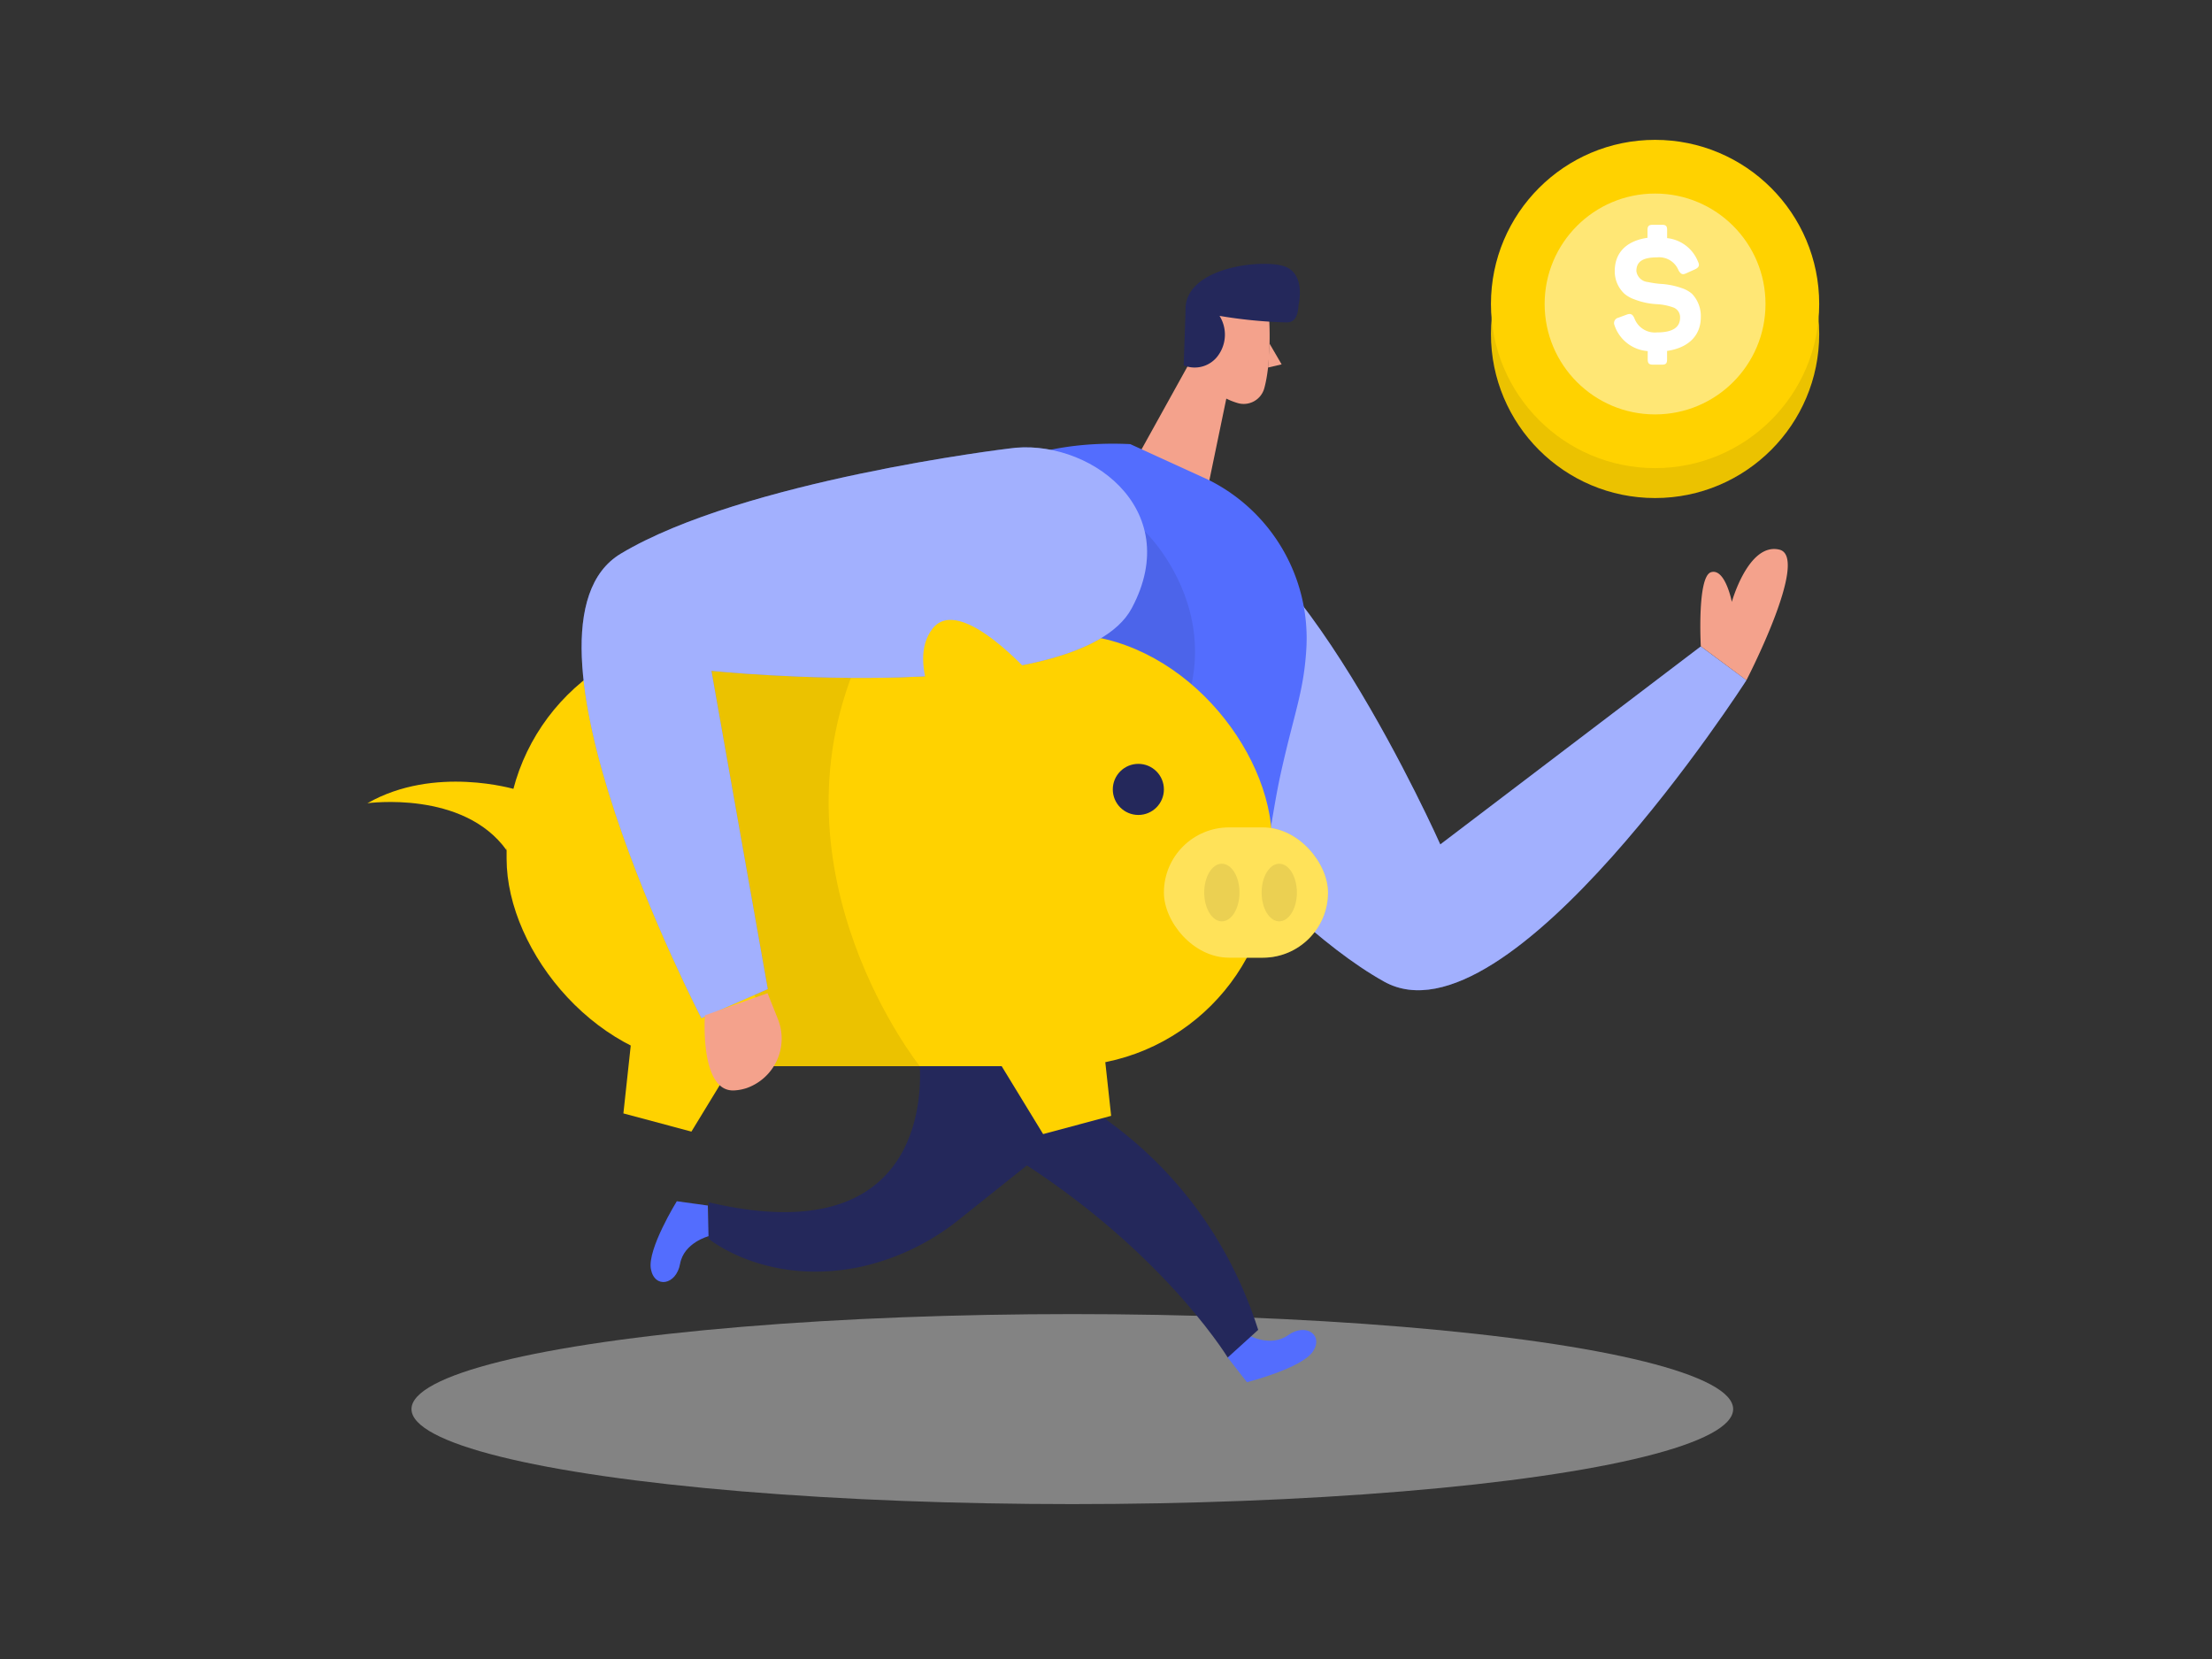 <svg xmlns="http://www.w3.org/2000/svg" data-name="Layer 1" viewBox="0 0 400 300"><rect x="0" y="0" width="400" height="300" fill="#333333" stroke="none"/><path fill="#ffd200" d="M133.06 191.46l-8.03 13.17-12.3-3.29 1.71-15.79 18.62 5.91z"/><path fill="#f4a28c" d="M229.5 57.51s.51 7.65-.88 12.71a3.86 3.86 0 01-4.76 2.68c-2.54-.74-5.75-2.47-6.53-6.54l-2.15-6.74a6.88 6.88 0 013.18-7.3c4.39-3.02 11.06.51 11.14 5.19z"/><path fill="#f4a28c" d="M218 60.38l-12.19 21.99 12.6 5.85 3.71-17.89-4.12-9.95z"/><path fill="#24285b" d="M214.38 56.22l-.33 9.85a5.22 5.22 0 006.34-1.95 6.4 6.4 0 00.14-7 86.62 86.62 0 0011.58 1.17c.8 0 2.54.38 2.7-3.1 0 0 1.41-5.58-2.47-7s-18.29.03-17.96 8.03z"/><path fill="#f4a28c" d="M229.57 62.13l2.19 3.76-2.46.57.27-4.33z"/><path fill="#536dfe" d="M128.14 223.54s-4.47 1.16-5.16 5-4.61 4.54-5.28.94 4.69-12.26 4.69-12.26l5.61.78z"/><path fill="#24285b" d="M166.22 191.49s4.69 36-38.08 25.92V224s10.58 8.8 27.86 5a43.32 43.32 0 0017.53-8.55l17.21-13.73-2.32-11.72-15.12-7.14z"/><circle cx="299.29" cy="60.38" r="29.68" fill="#ffd200"/><circle cx="299.29" cy="60.38" r="29.68" opacity=".08"/><path fill="#536dfe" d="M198.88 126.2s28.94 38.8 51.42 51.31S315.81 123 315.81 123l-8.25-6.11-47.11 35.81s-27.08-60.85-47.71-60.2S190 115 198.88 126.2z"/><path fill="#fff" d="M198.88 126.2s28.94 38.8 51.42 51.31S315.81 123 315.81 123l-8.25-6.11-47.11 35.81s-27.08-60.85-47.71-60.2S190 115 198.88 126.2z" opacity=".46"/><ellipse cx="193.91" cy="254.81" fill="#e6e6e6" opacity=".45" rx="119.5" ry="17.18"/><path fill="#536dfe" d="M204.39 80.31l14.06 6.42a32 32 0 0117.76 30.87c-.5 7.67-2.2 11.37-4.62 22.31-2.9 13.15-2.65 26.93-13.79 34.5-8.34 5.67-19.38 14.88-21.87 25.17l-42.1-20.16S135.2 77.1 204.39 80.31z"/><path d="M207 96.06s23.42 22.32-4.89 49.41S183.4 108 207 96.06z" opacity=".08"/><rect width="138.4" height="78.1" x="91.61" y="114.7" fill="#ffd200" rx="37.51" ry="37.51"/><path d="M139.94 192.81h26.39s-27.7-34.64-11.3-73.16c0 0-29.42-2.34-29.15-3.38s1.54 29.93 1.54 29.93z" opacity=".08"/><path fill="#536dfe" d="M182.37 81.12s-48 5.75-70.11 19 14.58 84 14.58 84l12-5.26-10.19-57.55s66.25 6.89 76-11.32-8.17-30.99-22.28-28.87z"/><path fill="#fff" d="M182.37 81.12s-48 5.75-70.11 19 14.58 84 14.58 84l12-5.26-10.19-57.55s66.25 6.89 76-11.32-8.17-30.99-22.28-28.87z" opacity=".46"/><path fill="#536dfe" d="M225.74 241.43s4 2.29 7.21 0 6.48 0 4.44 3-11.9 5.52-11.9 5.52l-3.49-4.48z"/><path fill="#f4a28c" d="M307.56 116.87s-.7-12.64 1.86-13.4 3.75 5.37 3.75 5.37 3-10.78 8.59-9.45-5.95 23.61-5.95 23.61zM127.47 183.6s-1 14 5.36 13.58a8.56 8.56 0 002.24-.44 9.49 9.49 0 005.56-12.56l-1.83-4.58z"/><rect width="29.67" height="23.56" x="210.47" y="149.62" fill="#ffd200" rx="11.78" ry="11.78"/><rect width="29.67" height="23.56" x="210.47" y="149.62" fill="#fff" opacity=".35" rx="11.78" ry="11.78"/><circle cx="205.85" cy="142.75" r="4.62" fill="#24285b"/><circle cx="299.29" cy="54.97" r="29.68" fill="#ffd200"/><circle cx="299.29" cy="54.97" r="19.97" fill="#fff" opacity=".46"/><path fill="#24285b" d="M187.69 195.54s28.84 10.48 39.83 44.94l-5.51 5s-13.77-22.65-45.29-40.15z"/><path fill="#ffd200" d="M171.25 131.71s-7.63-11.63-2.6-18.05 18.39 9 18.39 9z"/><ellipse cx="231.33" cy="161.4" opacity=".08" rx="3.19" ry="5.21"/><ellipse cx="220.95" cy="161.4" opacity=".08" rx="3.19" ry="5.21"/><path fill="#ffd200" d="M180.59 191.91l8.04 13.17 12.3-3.3-1.72-15.79-18.62 5.92zM93.2 142.75s-14.61-4.45-26.76 2.5c0 0 17.37-2.42 25.17 8.51z"/><path fill="#fff" d="M300.56 40.65c.7 0 .91.24.91.93v1.48a6.78 6.78 0 015.56 4.2c.36.73.21 1.12-.6 1.48l-1.49.67c-.69.33-1 .18-1.42-.55a3.77 3.77 0 00-3.86-2.32c-2.57 0-3.75.75-3.75 2.48A2.29 2.29 0 00298 51a17.19 17.19 0 002.18.33 13.93 13.93 0 014 .79 5.51 5.51 0 011.78 1 5.84 5.84 0 011.6 4.24c0 3.29-2.2 5.53-6.1 6.1V65c0 .7-.21.94-.91.94h-1.65c-.69 0-.94-.24-.94-.94v-1.51a6.87 6.87 0 01-6-4.65 1 1 0 01.7-1.39l1.48-.55c.75-.27 1.08-.09 1.42.67a3.94 3.94 0 004.08 2.54c2.78 0 4.17-.88 4.17-2.66a1.87 1.87 0 00-1.3-1.88 10.44 10.44 0 00-3-.57 13.16 13.16 0 01-4-.88 5.57 5.57 0 01-1.76-1A5.51 5.51 0 01292 49c0-3.27 2.06-5.44 5.92-6v-1.42c0-.69.25-.93.94-.93z"/></svg>